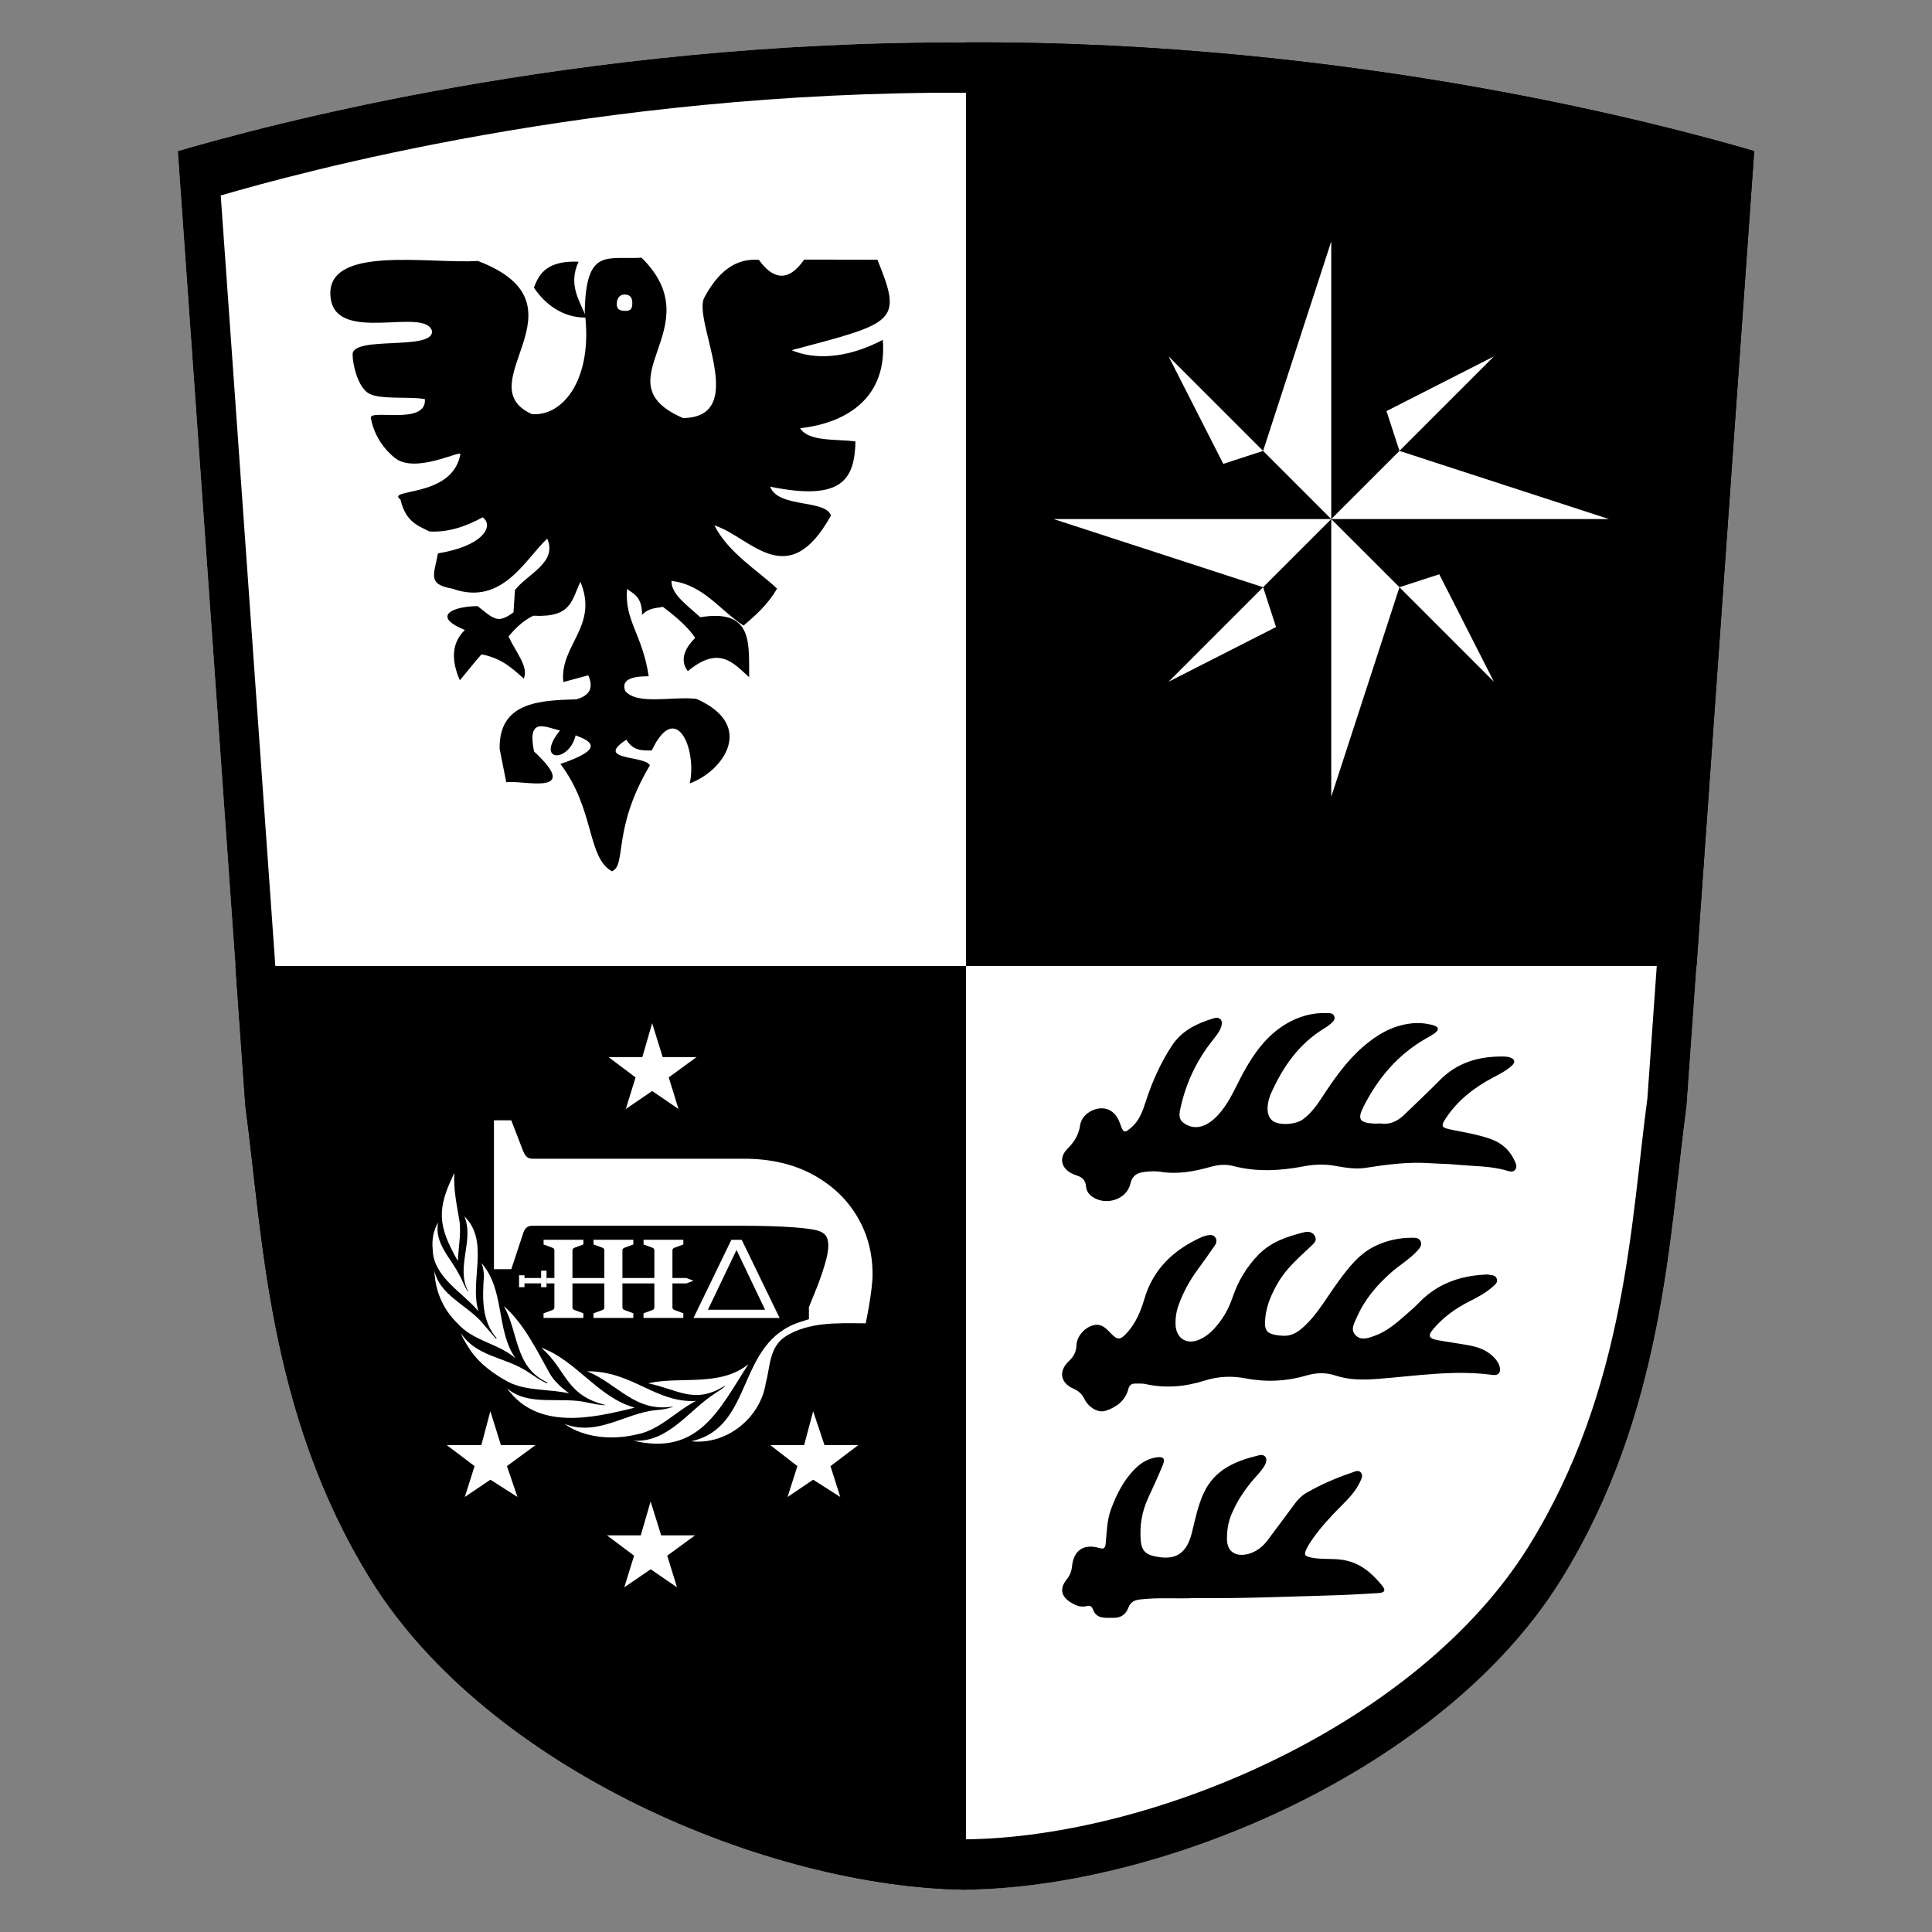 <?xml version="1.0" encoding="utf-8"?>
<!-- Generator: Adobe Illustrator 26.3.1, SVG Export Plug-In . SVG Version: 6.00 Build 0)  -->
<svg version="1.1" id="Layer_1" xmlns="http://www.w3.org/2000/svg" xmlns:xlink="http://www.w3.org/1999/xlink" x="0px" y="0px"
	 viewBox="0 0 3600 3600" style="enable-background:new 0 0 3600 3600;" xml:space="preserve">
<rect x="0" y="0" width="3600" height="3600" fill="#808080" stroke="none"/>
<style type="text/css">
	.st0{fill:#FFFFFF;}
</style>
<g>
	<g>
		<path d="M1800,79v1721h1361.2l107.5-1518.5C3118.6,237.9,2531.5,75.7,1800,79z"/>
		<g>
			<polygon points="2480.6,818.4 2783.7,664.1 2629.5,967.2 2783.7,1270.3 2480.6,1116 2177.5,1270.3 2331.8,967.2 2177.5,664.1 			
				"/>
			<g>
				<polygon class="st0" points="2177.5,664.1 2331.8,967.2 2480.6,967.2 				"/>
				<polygon class="st0" points="2480.6,1116 2480.6,967.2 2177.5,1270.3 				"/>
				<polygon class="st0" points="2783.7,1270.3 2629.5,967.2 2480.6,967.2 				"/>
				<polygon class="st0" points="2480.6,818.4 2480.6,967.2 2783.7,664.1 				"/>
			</g>
			<polygon points="2353.6,840.2 2480.6,449.8 2607.7,840.2 2998,967.2 2607.7,1094.2 2480.6,1484.6 2353.6,1094.2 1963.2,967.2 			
				"/>
			<g>
				<polygon class="st0" points="2480.6,449.8 2353.6,840.2 2480.6,967.2 				"/>
				<polygon class="st0" points="2353.6,1094.2 2480.6,967.2 1963.2,967.2 				"/>
				<polygon class="st0" points="2480.6,1484.6 2607.7,1094.2 2480.6,967.2 				"/>
				<polygon class="st0" points="2607.7,840.2 2480.6,967.2 2998,967.2 				"/>
			</g>
		</g>
	</g>
	<g>
		<path class="st0" d="M1800,79C1800,79,1800,79,1800,79C1068.5,75.7,481.4,237.9,331.3,281.5L438.8,1800H1800V79z"/>
		<path id="path2386_00000097477638072910811340000007495357459719272579_" d="M1498.4,483.7c-30,43.8-59.1,35.9-84.3,0.5
			c-46-3.6-77.1,25.1-101,69c-25.5,40.7,85.8,224.2-40.4,225.8c-157.5-68.5,56.5-166.7-77.2-298.8c-65.1,3.9-103.7-19.3-105.9,101
			c16.1,124.4-40.2,195.2-98.5,190.4c-123.3-55.5,114-203.6-100.8-285.4c-90.2,6.2-287.6-31.7-274.1,69.7
			c11.3,85.2,175.3,15.7,188.7,60.6c4.2,37.9-147.7,8.3-147.9,43.9c-0.1,17.3,9.6,62.2,31.4,73.4c21.8,11.2,76,4.6,103.3,9.9
			c3.9,49.6-103.8,17.9-100.7,35.1c8.4,47.4,42.9,72.9,45,74.6c38,30.2,123.3-15.6,121.8-7c-14.7,82.4-140.3,63-111.6,84.5
			c10,42,32.7,48.5,53.9,59.4c34.6,2,67.4-8.9,99.3-26.4c22,16.2,0.3,53.9-83.3,67.2c-7.3,39.9-20.3,57.6,26.5,65.7
			c93.8,33.7,136.6-56.1,177.1-93.1c19.3,44.5-36.1,65.1-60.1,95.7l-2.8,41.6c-29,21.5-36.1,13.1-66.7-11.6
			c-47.2,0.4-86.8,18.8-23.9,44.5c-22.7,22.1-27.3,52.6-9.3,93.7c16.4-19.9,36.5-44.5,40.4-48.4c40.3,8.1,59.3,28.5,78.7,45.2
			c9.5-22-14.7-48.7-28.4-78.5c11.4-13.5,26.4-29.3,46.2-38.6c71.4,3.7,70.9-28.1,87.7-63.1c34.7,82.9-39.3,118.1-31.8,186.7
			l46.5-12.6c11.4,25.8,0,38.5-22.3,44.8c-69.6,1.9-144.4,5.5-142.9,92.4l12.4,62.3c25.9-5.8,144.3,28.5,51.7-57.6
			c-13.6-66.1,21.8-44.8,48.4-39.1c-47.5,58.7,16.5,61.4,29.1,9.1c28,10.5,56.5,24.8-28.4,53.3c64.2,84.1,49.4,174.2,96.1,200
			c27.8-11.3,0.1-79.3,70.7-197.4c-9-19-104.5-8.5-43.8-47.8c12.5,20.9,29.9,20.4,47.3,20c45.3-95.6,84.6-1.9,70.8,61.4
			c61.9-22.5,124.4-108.2,12.1-157.6c-45.8-4.8-109.9,12-132.3-14.5c-7.6-19.4,8.5-27.8,43.7-27.4c-12-79.5-45.1-102.4-40.4-162.8
			c10.6,8.5,28.3,13.5,28,48.2c13.2-13.4,25.9-12,38.7-14.9c25.5,19.1,47.3,38.3,60.3,57.8c-15.4,15.6-31.3,38.8-13.8,62.1
			c58.9-48.8,85.1-14.9,114.4,11.3c-1.1-59.8,9.4-128.5-91.1-111.8c-23.8-21.9-54.6-42.9-53.7-67.7c59.8,7.2,89.7,54.4,134.4,83.3
			c21.8-18.9,43.7-37.4,62.4-68.8c-30.7-30.1-90.9-66-116.7-117.9c67.3,21.3,136.3,127.5,217.1-18.5
			c-10.6-30.5-98.5-13.4-113.3-53.7c135.4,27.9,157.2-14.8,159-84.2c-35-5-87.2,1.1-103.1-24.7c91.2-10.3,162.4-60.1,154-164.6
			c-68.9,36.1-128.8,36.8-169.9,19.2c193.1-51.1,207.6-52,159.8-168.6L1498.4,483.7z M1078.2,487.6c-57.5-2.2-73.3,21-83.3,48.3
			c19.7,30,53.3,56.5,97.5,55.9C1082,562.9,1057.2,531.9,1078.2,487.6z M1163.8,548.8c10.1,0,14.4,5.7,14.4,15.7
			c0,10-2.4,14.8-12.5,14.8c-10.1,0-16.4-2.4-16.4-12.4C1149.3,556.9,1153.7,548.8,1163.8,548.8z"/>
	</g>
	<g>
		<path class="st0" d="M1800,1800v1721c369.7-4.4,890.3-224.6,1109.5-578.5c191.5-309.2,200.8-639.2,233.3-882.1l18.4-260.5H1800z"
			/>
		<g>
			<path d="M2572.4,2093.4c16.7,2.7,31.3-3.7,43.8-15.8c22-21.4,44.6-42.4,66.1-64.3c33.3-34.1,74.5-45.5,120.5-44.6
				c3.4,0.1,7,0.5,10.2,1.5c9.9,2.9,11.5,8.8,3.8,15.8c-10.3,9.4-22.9,15.5-35.1,22c-34.5,18.4-64.8,41.7-86.8,74.5
				c-10.7,16-9.5,18.6,9.1,22.4c24.6,5,49.4,9,73.2,17.3c21.6,7.5,37.1,21.8,46.1,42.9c2.1,4.8,3.7,10.3-0.2,14.8
				c-4,4.6-9.7,3.1-14.6,1.6c-30.6-9.2-62.5-8.2-93.9-11.3c-16.8-1.7-33.7-1.6-50.5-2.8c-40-2.7-79.5,2.4-118.9,8.6
				c-19.8,3.1-38.9-0.3-58-3.7c-19.5-3.5-38.7-2.7-58,1c-43.8,8.4-87.6,10.8-131.3-0.6c-14.4-3.8-28.4-2.3-42.3,1.6
				c-30.7,8.6-61.4,14.4-93.5,9.1c-9.3-1.5-19.1-0.8-28.5,0.2c-13.4,1.5-23.5,5.6-27.3,22.2c-6.9,29.8-46.7,41.9-71.8,23.6
				c-6.3-4.6-10.2-11-10.8-18.5c-0.9-11.1-6.8-17.3-16.9-20.4c-2.5-0.8-4.9-1.7-7.3-2.8c-21.9-9.6-27.4-30-10.7-46.8
				c12.7-12.8,21.2-25.9,23.9-44.3c2.6-18,21.9-31.3,39.8-31.4c15.8-0.2,28.2,10.1,34.6,28.4c6.3,18.2,8.2,18.8,22.5,5.9
				c14.1-12.8,19.9-30.2,25.5-47.5c11.9-36.4,27.2-71,48.3-103.2c18.9-28.8,47.4-42.2,78.6-51.5c10.7-3.2,17,3.7,14,14.4
				c-2.9,10.2-9.7,18.2-16.2,26.4c-29,36.5-48.9,77.5-59.3,122.9c-2.4,10.7-6.3,23.2,4.8,31.3c11.8,8.6,25.2,10.6,39.3,4.3
				c12.7-5.7,22.1-15,30.7-25.5c18-22.1,28.3-48.5,41.9-73.1c19.6-35.7,43-68.3,78.7-89.8c23.5-14.1,49.1-21.5,76.7-20.5
				c5.2,0.2,11.1-0.1,13.5,5.6c2.7,6.4-2.4,10.5-6.5,14.3c-3.2,2.9-6.8,5.5-10.5,7.7c-48.5,29-79,72.8-101.3,123.4
				c-0.3,0.8-0.7,1.6-1,2.4c-7.9,21.1-6.2,38.9,4.4,47.3c11.5,9,42.7,7.7,56.8-2.8c14.1-10.5,24.6-24.4,34.1-38.9
				c22.8-34.8,46.3-69.1,78.2-96.6c25-21.6,52.4-38.1,86-42.7c15.3-2.1,30.3-1.1,45,3.2c9.7,2.9,10.5,8.3,2.4,14.4
				c-5.2,3.9-11,6.9-16.6,10.1c-52.1,29.7-89.2,73.6-116,126.2c-12.6,24.7-7.8,30.9,20.1,32.4
				C2564.4,2093.6,2567.9,2093.4,2572.4,2093.4z"/>
			<path d="M2392.1,2489c15,0.5,26.4-6.9,36.9-16.5c26.4-23.9,43.2-55.1,63.9-83.3c19.5-26.7,39.4-53.1,70.3-67.8
				c21.4-10.2,44.2-15,67.9-15c6.1,0,12.8-0.1,15.9,6.4c3.3,7.1-1.3,12.5-5.6,17.4c-14.6,16.3-33.7,27.1-49.9,41.5
				c-26.5,23.6-49.1,50.2-63.3,83c-4.4,10.2-12.5,22.2-2.7,32.8c10.2,11.1,23.6,6,35.4,1.8c23.8-8.4,42.3-25,60.9-41.3
				c7.5-6.6,15.1-13.1,21.9-20.3c33.4-34.8,75.1-50,122.2-52.6c2.2-0.1,4.4-0.5,6.5-0.1c6.2,1.2,14.1,0.1,16.6,7.7
				c2.5,7.6-3.8,11.7-8.7,16c-12.9,11.1-27.9,19-43,26.6c-25,12.7-47.4,28.8-65.7,50.1c-11.6,13.5-9.8,18.6,7.4,21.8
				c19.6,3.6,39.3,6.1,58.9,9.8c15.4,2.9,30.2,7.9,42.2,18.8c6.5,5.9,12.2,12.4,14.4,21.2c2.5,10.3-2.4,16.5-13,15
				c-71.6-9.8-142.4,1.8-213.4,7.3c-26.9,2.1-53.7,2.4-79.7-6.2c-17.8-5.9-35.4-5.5-53.5-0.2c-37.2,10.9-75.2,12.9-113.1,5.6
				c-26.3-5.1-51.8-4-76.9,4c-36.3,11.4-72.8,14.8-110.2,6.5c-6.2-1.4-12.9-0.8-19.4-0.9c-6.9-0.1-10.9,2.9-12.8,10.2
				c-5.8,21.8-22,33.8-42.1,40.4c-13.9,4.6-31.7-5.5-40-22.4c-4.6-9.3-11.1-14.7-20.2-18.7c-24.6-10.8-28.2-32.9-8.4-51.5
				c8.7-8.2,13.6-16.8,14-29.2c0.6-17.4,16-34.2,32.8-37.8c13.4-2.9,22.1,5.7,30.2,14.2c13.4,14.2,18.3,14.6,31.7-0.4
				c15.9-17.8,25.1-39.5,31.7-62c16.6-56.7,55.2-92.6,107.5-116c3.1-1.4,6.6-2.3,9.9-3c5.2-1,10.7-1.5,14.4,3.2
				c4.1,5.1,2.9,10.9-0.5,15.8c-10.3,15-20.8,29.8-31.6,44.5c-15.5,21.1-27.9,43.8-36.5,68.5c-3.7,10.8-5.3,21.8-5,33.2
				c0.6,26.9,20.9,39.8,45.5,28.6c16.3-7.4,27.9-20.3,38.3-34.3c10.1-13.7,17.4-28.8,22.9-45c10.2-30,26.4-56.6,48.5-79.1
				c23-23.4,53.2-33.3,84-41.1c7.7-1.9,16.2-1.1,20.6,7.2c4.5,8.6-2.3,13.8-7.5,18.8c-22,20.8-45.2,40.5-60.8,67.1
				c-12.4,21.2-22.2,43.2-24.4,67.9c-2.1,22.6,3,28.3,25.7,31.3C2386,2488.8,2389.1,2488.8,2392.1,2489z"/>
			<path d="M2226.2,2977.7c-31.2,1.9-67.2-1.6-103,2.8c-10.1,1.2-17,5.5-20.6,15.1c-4.8,12.8-14.2,19.3-28,19
				c-14.8-0.4-31.3,3.1-38.3-16.2c-1.9-5.2-5.7-7.2-11.4-5.7c-11.5,3-21.4-1.5-30.6-7.4c-17.3-11.1-19.9-25.7-7.1-41.6
				c5.9-7.4,9.4-15.1,10.3-24.6c3-30.5,21.8-43.2,51.4-34.5c8.8,2.6,10.6-1,11.4-8.4c2.1-21.5,2.2-43.2,9.9-63.9
				c10.5-28.3,23.8-54.8,45.6-76.2c10.8-10.6,23.2-18,38.3-20.4c13.7-2.1,17.7,1.7,12.5,14.4c-8.3,20.4-17.6,40.5-26.9,60.5
				c-12,25.8-16.5,52.7-14,80.9c1.5,16.2,8.1,24.3,23.9,28c39.8,9.3,61.2-3.4,71.2-43.2c6.4-25.6,11.3-51.5,22.8-75.6
				c20.8-43.5,60.1-58.8,102.7-69.1c11.2-2.7,16.7,6.3,11.2,17.1c-5.2,10.1-13.2,18.2-20.6,26.6c-17.8,20.4-32.5,42.7-42.8,67.8
				c-5.5,13.4-7.5,27.3-7.9,41.8c-1,33.2,24.5,36.4,44.7,29.1c12.4-4.5,22.6-12.9,30.6-23.4c17.5-23.1,34.6-46.5,52-69.8
				c5.7-7.7,12.5-14.3,21-19.2c27.1-15.6,55.7-28,85.4-37.9c5-1.7,11.2-5.3,15.8,0.1c4.7,5.5,1.2,11.7-1.3,17.1
				c-8.1,17.7-21.4,31.4-34.9,44.9c-19.1,19-37.2,38.7-52.9,60.6c-4.3,6-8.3,12.2-11.6,18.7c-6,11.9-4.2,14.7,8.7,17.3
				c19.2,3.8,38.8,1.2,58.2,4.2c32,5,54,24,73.2,47.6c7.5,9.2,5.5,13.5-6.8,14.3c-31.5,2-63.1,3.6-94.6,4.5
				C2392.8,2975.3,2311.9,2978.8,2226.2,2977.7z"/>
		</g>
	</g>
	<g>
		<path d="M1800,1800H438.8l18.4,260.5c32.6,242.9,41.9,572.8,233.3,882.1c219.1,353.8,739.8,574.1,1109.5,578.5c0,0,0,0,0,0V1800z"
			/>
		<g>
			<g>
				<path id="path8938_00000049179818745608054020000011132147807738610622_" class="st0" d="M1515.2,2629.6l-16.8,63.1h-63.1
					l50.5,39.2l-18.3,57.5l47.7-32.2l50.5,32.2l-18.2-57.5l51.8-39.2h-63L1515.2,2629.6z"/>
				<path id="path8932_00000176038221478357015990000017925290746462766780_" class="st0" d="M913.7,2629.6l-16.8,63.1h-64.5
					l51.9,39.2l-18.2,57.5l47.7-32.2l50.4,32.2l-19.6-57.5l53.3-39.2h-64.5L913.7,2629.6z"/>
				<path id="path8930_00000093863535249248834360000013692380343279189633_" class="st0" d="M1212.3,2797.8l-18.3,63.1H1131
					l50.5,37.9l-18.2,58.9l49.1-33.6l49.1,33.6l-18.2-58.9l51.8-37.9h-63.1L1212.3,2797.8z"/>
			</g>
			<path id="path8926_00000158713782742658608760000005463787979985843848_" class="st0" d="M1215.2,1906.6l-18.3,63.1h-63.1
				l50.5,37.9l-18.2,58.9l49.1-33.6l49.1,33.6l-18.2-58.9l51.8-37.9h-63.1L1215.2,1906.6z"/>
			<g>
				<g>
					<g>
						<g>
							<path class="st0" d="M1292.2,2455.9l70.6-145.7h19.3l70.6,145.7H1292.2z M1319.1,2440.5h106.5l-53.2-111.4L1319.1,2440.5z"/>
						</g>
						<path class="st0" d="M1012.8,2455.9v-8.7l16.3-6c1.3-0.5,2.3-1.1,2.9-1.8c0.6-0.7,1-1.8,1-3.3v-106.4c0-1.4-0.4-2.5-1.1-3.2
							c-0.8-0.7-1.6-1.2-2.7-1.6l-16.3-6v-8.7h74.1v8.7l-16.3,6c-1.1,0.4-2,1-2.8,1.7s-1.2,1.7-1.2,3.1v106.3c0,1.5,0.4,2.6,1.2,3.4
							c0.8,0.8,1.7,1.3,2.8,1.7l16.3,6v8.7H1012.8L1012.8,2455.9z"/>
						<path class="st0" d="M1105.9,2455.9v-8.7l16.3-6c1.3-0.5,2.3-1.1,2.9-1.8c0.6-0.7,1-1.8,1-3.3v-106.4c0-1.4-0.4-2.5-1.1-3.2
							s-1.6-1.2-2.7-1.6l-16.3-6v-8.7h74.1v8.7l-16.3,6c-1.1,0.4-2,1-2.8,1.7c-0.8,0.7-1.2,1.7-1.2,3.1v106.3c0,1.5,0.4,2.6,1.2,3.4
							c0.8,0.8,1.7,1.3,2.8,1.7l16.3,6v8.7H1105.9L1105.9,2455.9z"/>
						<path class="st0" d="M1199.1,2455.9v-8.7l16.3-6c1.3-0.5,2.3-1.1,2.9-1.8c0.6-0.7,1-1.8,1-3.3v-106.4c0-1.4-0.4-2.5-1.1-3.2
							c-0.8-0.7-1.6-1.2-2.7-1.6l-16.3-6v-8.7h74.1v8.7l-16.3,6c-1.1,0.4-2,1-2.8,1.7c-0.8,0.7-1.2,1.7-1.2,3.1v106.3
							c0,1.5,0.4,2.6,1.2,3.4c0.8,0.8,1.7,1.3,2.8,1.7l16.3,6v8.7H1199.1L1199.1,2455.9z"/>
					</g>
					<g>
						<polygon class="st0" points="1278.9,2381.4 1018.4,2381.4 1018.4,2391.5 1278.9,2391.5 1292.2,2386.4 						"/>
						<path class="st0" d="M1018.4,2398.6v-7.1v-10.1v-13.7h-10.1v13.7h-31v-5.1h-10.1v11.1v11.1h10.1v-7.1h31v7.1H1018.4z"/>
					</g>
				</g>
				<g>
					<path class="st0" d="M1596.5,2265.6c-19.6-32.5-47.4-58.4-83.3-77.6c-35.9-19.2-78.3-28.9-127.3-28.9H992.5
						c-5,0-8.7-1.3-11.3-3.9c-2.5-2.6-4.6-6-6.4-10.3l-22.1-57.4h-32.3V2365h32.3l22.1-66.8c1.2-4.3,3.2-7.7,5.8-10.3
						c2.6-2.6,6.6-3.9,11.8-3.9h387.8c40,0,73.2,1,99.6,3c26.4,2,42.9,4.7,49.7,8.2c5.2,2.5,8.9,5.8,10.9,10c2,4.1,3,9.6,3,16.3
						c0,8.8-2.2,20.5-6.6,35.1c-4.4,14.6-9.4,29.2-15.2,43.7c-5.8,14.5-10.5,26.2-14.3,35.3v22.5c-5.2,1.6-10.4,3.2-15.4,4.9
						c-121.8,38.5-85.2,196.5-204,222.6c67.2,7.3,129.6-44.6,139.1-109c8.6-30.8,5.7-66.9,38.1-87.3c41.5-25.6,94.1-24.1,144.1-23.5
						l3.9,0.1c1.7-8,3.6-17.8,5.6-29.2c2-11.5,3.7-22.9,5.1-34.1c1.4-11.3,2.1-20.5,2.1-27.7
						C1626,2334.5,1616.1,2298.1,1596.5,2265.6z"/>
					<path class="st0" d="M856.5,2277c-4.9-29.7-11.9-59.9-9.8-91.4c-33.4,67.5-31,98.5,6.5,164.2
						C854,2325.3,859.1,2301.9,856.5,2277z"/>
					<path class="st0" d="M891.6,2443.4c-17.5-56.2,21.6-130.2-26.3-176.8c18.7,44.2-16.6,95.8,7.1,139.5l-1,0.1
						c-6.8-10.7-10.7-22.6-17-33.4c-15.9-30.3-45.2-56.6-38.1-94.7c-8.7,14.6-11.9,32-10,50.3
						C807.4,2379.4,861.4,2407.6,891.6,2443.4z"/>
					<path class="st0" d="M897.1,2353.5c3.2,7.3,4.2,15.4,4.7,23.9c-3.2,41.9-4.1,84.4,23.7,116.2c-0.5,1.2-1.4,0.2-1.9,0.3
						l-28.4-33c-29.2-30.7-76.7-49.6-85.7-93.2c1,35.8,15,70.7,41.9,97.1c31,35.2,75.6,37.3,109.2,66.2
						C923.7,2478.5,941.2,2403.3,897.1,2353.5z"/>
					<path class="st0" d="M1060.5,2596.4c-14.3-10.6-28.6-23.1-36.9-38.5c-23.9-42.9-47.4-91.5-84.7-124.2
						c27.6,48.7,19.7,114.2,80.9,142.2c0.1,0.6,0.1,1.4-0.5,1.6c-15.5-6.1-28.7-17.7-43.5-25.9c-38.7-23-88.3-24.7-116.9-67.2
						c4.1,11.4,11.3,21.6,17.8,31.9c17.6,25.8,44.8,45,70.8,58.9C980.6,2592.3,1024.1,2588,1060.5,2596.4z"/>
					<path class="st0" d="M1182.8,2622.9c-67.7-18.3-109.8-88.7-174-111.5c48.3,42.6,44.6,88.5,120.1,106.8
						c-11.3,0.6-22.2-2.6-33.1-4.5c-50-12.4-110.5,8.2-151-26.8C1001.4,2665.8,1104.1,2642.6,1182.8,2622.9z"/>
					<path class="st0" d="M1297,2610.4c-75.2,4.4-118.8-56-202.9-55.2c57,23.3,89.3,77,159.4,65.7v0.7c-9.7,3.5-20.2,5.2-31.2,5.9
						c-57.8,5.7-108.8,49.6-170.5,25.7c36.6,26.3,89.7,30.4,133.9,19.8C1228.4,2665.5,1259.2,2629.5,1297,2610.4z"/>
					<path class="st0" d="M1394.5,2542c-53.1,42.8-126.5,21.9-187,35.6c56.2,11.3,86.7,40.6,144.3,3.8c-5.1,7-12.6,9.9-19.1,14.8
						c-49.4,31.4-87.5,92.5-152.4,88.3C1302.3,2713.5,1340.4,2625.6,1394.5,2542z"/>
				</g>
			</g>
		</g>
	</g>
	<path d="M1800,79C1068.5,75.7,481.4,237.9,331.3,281.5l125.9,1779.1c32.6,242.9,41.9,572.8,233.3,882.1
		c219.1,353.8,739.8,574.1,1109.5,578.5c369.7-4.4,890.3-224.6,1109.5-578.5c191.5-309.2,200.8-639.2,233.3-882.1l125.9-1779.1
		C3118.6,237.9,2531.5,75.7,1800,79z M3069.7,2046.3c-30.8,229.7-39.6,541.6-220.6,834c-207.2,334.6-699.5,542.8-1049,547
		c-349.5-4.1-841.8-212.4-1049-547c-181-292.4-189.8-604.3-220.6-834L411.3,364.2c142-41.2,697.1-194.6,1388.7-191.4
		c691.7-3.2,1246.7,150.3,1388.7,191.4L3069.7,2046.3z"/>
	<path class="st0" d="M1008.3,2395.6"/>
</g>
</svg>
